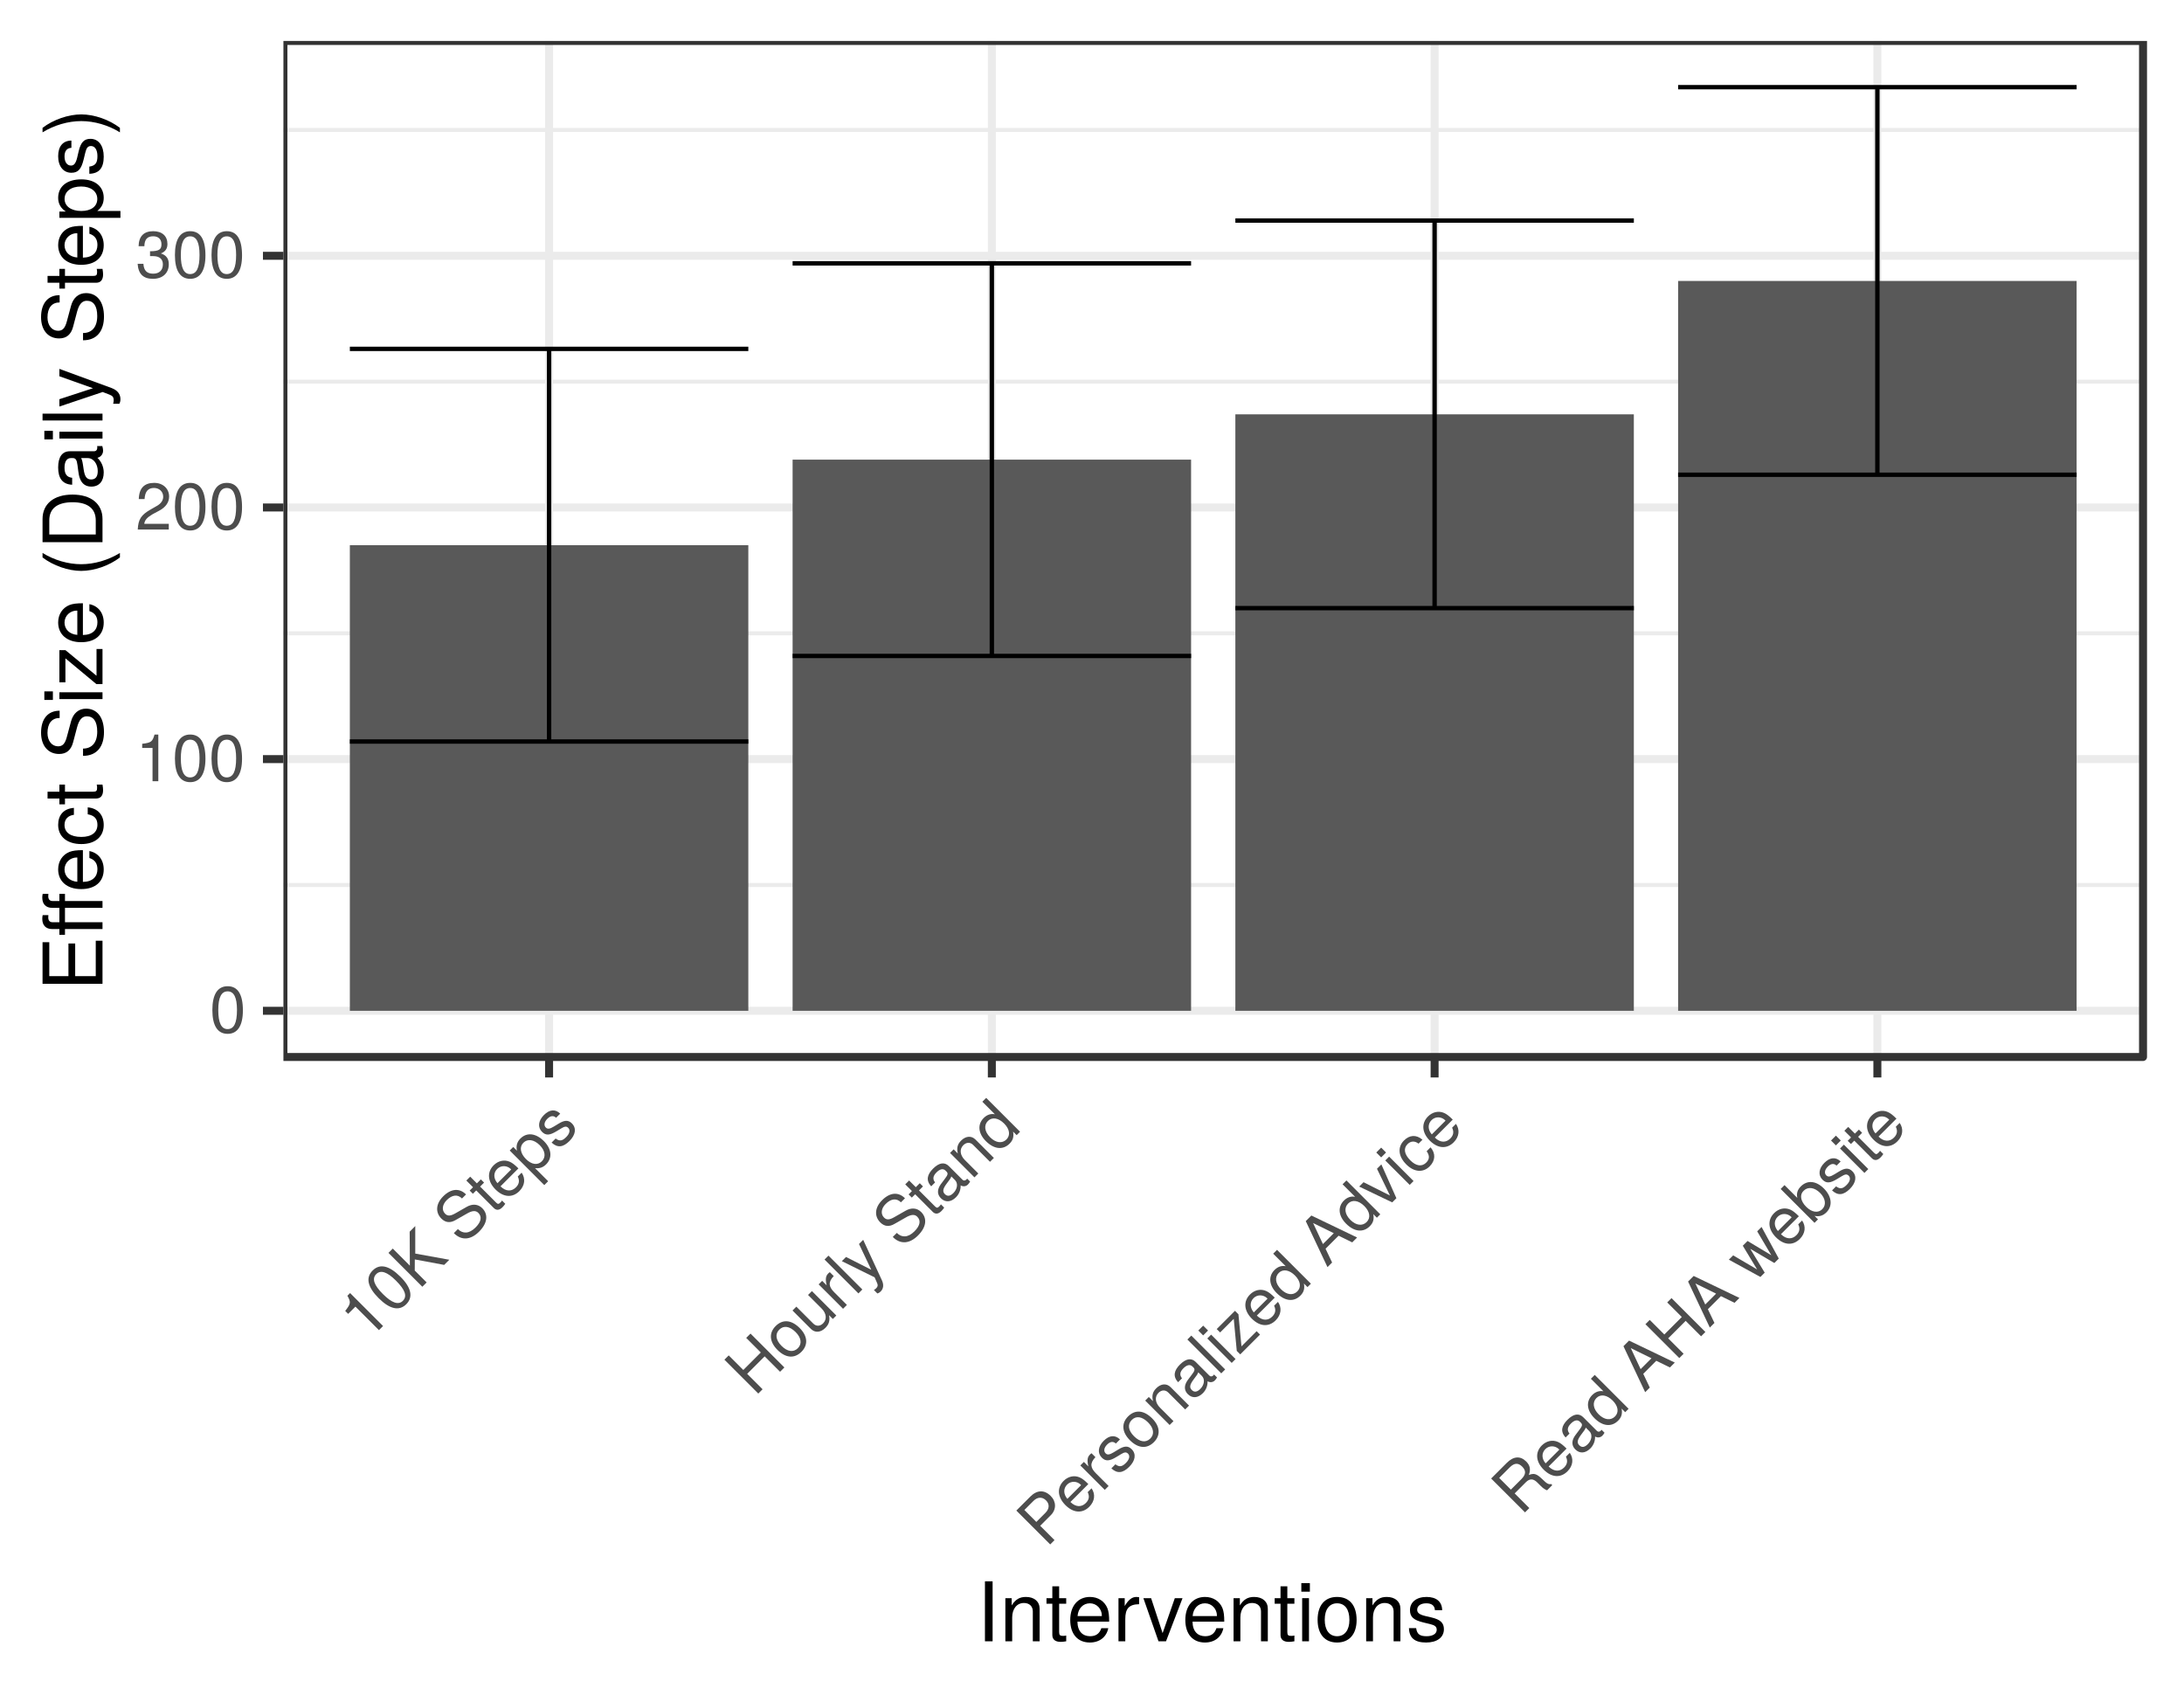 <?xml version="1.0" encoding="UTF-8"?>
<svg xmlns="http://www.w3.org/2000/svg" xmlns:xlink="http://www.w3.org/1999/xlink" width="531pt" height="412pt" viewBox="0 0 531 412" version="1.1">
<defs>
<g>
<symbol overflow="visible" id="glyph0-0">
<path style="stroke:none;" d=""/>
</symbol>
<symbol overflow="visible" id="glyph0-1">
<path style="stroke:none;" d="M 8.109 -5.453 C 8.109 -9.391 6.859 -11.344 4.406 -11.344 C 1.953 -11.344 0.688 -9.359 0.688 -5.547 C 0.688 -1.734 1.969 0.234 4.406 0.234 C 6.797 0.234 8.109 -1.734 8.109 -5.453 Z M 6.672 -5.578 C 6.672 -2.375 5.938 -0.922 4.375 -0.922 C 2.875 -0.922 2.125 -2.438 2.125 -5.531 C 2.125 -8.641 2.875 -10.094 4.406 -10.094 C 5.922 -10.094 6.672 -8.625 6.672 -5.578 Z M 6.672 -5.578 "/>
</symbol>
<symbol overflow="visible" id="glyph0-2">
<path style="stroke:none;" d="M 5.547 0 L 5.547 -11.344 L 4.625 -11.344 C 4.125 -9.594 3.812 -9.359 1.625 -9.094 L 1.625 -8.078 L 4.141 -8.078 L 4.141 0 Z M 5.547 0 "/>
</symbol>
<symbol overflow="visible" id="glyph0-3">
<path style="stroke:none;" d="M 8.172 -8.016 C 8.172 -9.938 6.688 -11.344 4.547 -11.344 C 2.219 -11.344 0.875 -10.156 0.797 -7.406 L 2.203 -7.406 C 2.312 -9.312 3.109 -10.109 4.5 -10.109 C 5.781 -10.109 6.734 -9.203 6.734 -7.984 C 6.734 -7.094 6.203 -6.312 5.203 -5.75 L 3.734 -4.906 C 1.359 -3.562 0.672 -2.5 0.547 0 L 8.094 0 L 8.094 -1.391 L 2.125 -1.391 C 2.266 -2.312 2.781 -2.906 4.172 -3.734 L 5.781 -4.594 C 7.359 -5.438 8.172 -6.625 8.172 -8.016 Z M 8.172 -8.016 "/>
</symbol>
<symbol overflow="visible" id="glyph0-4">
<path style="stroke:none;" d="M 8.094 -3.297 C 8.094 -4.672 7.531 -5.469 6.172 -5.938 C 7.234 -6.359 7.766 -7.094 7.766 -8.219 C 7.766 -10.172 6.469 -11.344 4.297 -11.344 C 2.016 -11.344 0.797 -10.094 0.75 -7.688 L 2.156 -7.688 C 2.188 -9.359 2.875 -10.109 4.312 -10.109 C 5.562 -10.109 6.312 -9.375 6.312 -8.172 C 6.312 -6.953 5.797 -6.469 3.531 -6.469 L 3.531 -5.281 L 4.297 -5.281 C 5.859 -5.281 6.656 -4.547 6.656 -3.281 C 6.656 -1.859 5.781 -1.016 4.297 -1.016 C 2.766 -1.016 2.016 -1.781 1.922 -3.422 L 0.516 -3.422 C 0.688 -0.891 1.938 0.234 4.25 0.234 C 6.594 0.234 8.094 -1.156 8.094 -3.297 Z M 8.094 -3.297 "/>
</symbol>
<symbol overflow="visible" id="glyph1-0">
<path style="stroke:none;" d=""/>
</symbol>
<symbol overflow="visible" id="glyph1-1">
<path style="stroke:none;" d="M 3.922 -3.922 L -4.094 -11.938 L -4.75 -11.281 C -3.859 -9.703 -3.922 -9.328 -5.281 -7.594 L -4.562 -6.875 L -2.797 -8.641 L 2.922 -2.922 Z M 3.922 -3.922 "/>
</symbol>
<symbol overflow="visible" id="glyph1-2">
<path style="stroke:none;" d="M 1.875 -9.594 C -0.906 -12.375 -3.172 -12.859 -4.906 -11.125 C -6.641 -9.391 -6.141 -7.109 -3.438 -4.406 C -0.734 -1.703 1.562 -1.219 3.281 -2.938 C 4.984 -4.641 4.516 -6.953 1.875 -9.594 Z M 0.781 -8.656 C 3.047 -6.391 3.547 -4.859 2.438 -3.75 C 1.375 -2.688 -0.219 -3.219 -2.406 -5.406 C -4.609 -7.609 -5.109 -9.172 -4.031 -10.25 C -2.953 -11.328 -1.375 -10.812 0.781 -8.656 Z M 0.781 -8.656 "/>
</symbol>
<symbol overflow="visible" id="glyph1-3">
<path style="stroke:none;" d="M 7.453 -7.453 L -0.828 -8.953 L -0.828 -15.641 L -2.188 -14.281 L -2.141 -6.016 L -6.297 -10.172 L -7.344 -9.125 L 0.891 -0.891 L 1.938 -1.938 L -0.953 -4.828 L -0.938 -7.531 L 6.203 -6.203 Z M 7.453 -7.453 "/>
</symbol>
<symbol overflow="visible" id="glyph1-4">
<path style="stroke:none;" d=""/>
</symbol>
<symbol overflow="visible" id="glyph1-5">
<path style="stroke:none;" d="M 4.766 -9.297 C 3.75 -10.312 2.359 -10.422 0.938 -9.594 L -1.688 -8.094 C -2.953 -7.359 -3.641 -7.328 -4.266 -7.953 C -5.109 -8.797 -4.984 -10.141 -3.875 -11.25 C -2.562 -12.562 -1.219 -12.719 -0.156 -11.656 L 0.828 -12.641 C -0.781 -14.25 -2.828 -14.078 -4.734 -12.172 C -6.547 -10.359 -6.656 -8.25 -5.172 -6.766 C -4.156 -5.75 -2.984 -5.641 -1.641 -6.453 L 0.969 -7.938 C 2.281 -8.719 3.172 -8.797 3.812 -8.156 C 4.719 -7.25 4.562 -6.031 3.125 -4.594 C 1.578 -3.047 0.031 -3.031 -1.156 -4.219 L -2.141 -3.234 C -0.188 -1.281 2.062 -1.656 4 -3.594 C 6.109 -5.703 6.234 -7.828 4.766 -9.297 Z M 4.766 -9.297 "/>
</symbol>
<symbol overflow="visible" id="glyph1-6">
<path style="stroke:none;" d="M 2.875 -2.875 L 2.078 -3.672 C 1.984 -3.516 1.859 -3.359 1.672 -3.172 C 1.266 -2.766 1.047 -2.766 0.625 -3.188 L -3.25 -7.062 L -2.281 -8.031 L -3.062 -8.812 L -4.031 -7.844 L -5.656 -9.469 L -6.594 -8.531 L -4.969 -6.906 L -5.781 -6.094 L -5 -5.312 L -4.188 -6.125 L 0.109 -1.828 C 0.703 -1.234 1.453 -1.297 2.172 -2.016 C 2.406 -2.25 2.609 -2.484 2.875 -2.875 Z M 2.875 -2.875 "/>
</symbol>
<symbol overflow="visible" id="glyph1-7">
<path style="stroke:none;" d="M 3.094 -8.5 C 2.234 -9.359 1.641 -9.828 1.016 -10.109 C -0.328 -10.703 -1.812 -10.375 -2.922 -9.266 C -4.578 -7.609 -4.422 -5.328 -2.469 -3.375 C -0.531 -1.438 1.656 -1.312 3.328 -2.984 C 4.672 -4.328 4.859 -6.047 3.875 -7.469 L 2.938 -6.531 C 3.453 -5.484 3.234 -4.641 2.484 -3.891 C 1.5 -2.906 0.109 -2.797 -1.266 -4.141 Z M 1.266 -8.328 C 1.266 -8.328 1.312 -8.281 1.328 -8.234 L -2 -4.906 C -2.984 -6.047 -3.016 -7.422 -2.062 -8.375 C -1.125 -9.312 0.344 -9.25 1.266 -8.328 Z M 1.266 -8.328 "/>
</symbol>
<symbol overflow="visible" id="glyph1-8">
<path style="stroke:none;" d="M 3.016 -8.828 C 1.031 -10.812 -1.156 -11.031 -2.719 -9.469 C -3.531 -8.656 -3.812 -7.656 -3.547 -6.516 L -4.453 -7.422 L -5.312 -6.562 L 3.094 1.844 L 4.031 0.906 L 0.844 -2.281 C 1.969 -2.156 2.797 -2.453 3.547 -3.203 C 5.078 -4.734 4.906 -6.938 3.016 -8.828 Z M 2 -7.844 C 3.344 -6.5 3.531 -4.969 2.5 -3.938 C 1.5 -2.938 0.031 -3.094 -1.359 -4.484 C -2.75 -5.875 -3 -7.438 -2 -8.438 C -0.969 -9.469 0.578 -9.266 2 -7.844 Z M 2 -7.844 "/>
</symbol>
<symbol overflow="visible" id="glyph1-9">
<path style="stroke:none;" d="M 3.516 -6.859 C 2.641 -7.734 1.719 -7.688 0.25 -6.781 L -0.859 -6.109 C -1.828 -5.516 -2.391 -5.422 -2.812 -5.844 C -3.359 -6.391 -3.219 -7.219 -2.453 -7.984 C -1.688 -8.75 -0.953 -8.828 -0.328 -8.234 L 0.672 -9.234 C -0.516 -10.391 -1.922 -10.266 -3.281 -8.906 C -4.672 -7.516 -4.844 -5.906 -3.75 -4.812 C -2.828 -3.891 -1.922 -3.922 -0.172 -4.984 L 0.938 -5.656 C 1.734 -6.141 2.188 -6.219 2.625 -5.781 C 3.172 -5.234 2.953 -4.359 2.125 -3.531 C 1.281 -2.688 0.594 -2.406 -0.438 -3.188 L -1.422 -2.203 C 0 -0.875 1.375 -1.031 2.922 -2.578 C 4.422 -4.078 4.672 -5.703 3.516 -6.859 Z M 3.516 -6.859 "/>
</symbol>
<symbol overflow="visible" id="glyph1-10">
<path style="stroke:none;" d="M 7.281 -7.281 L -0.953 -15.516 L -2 -14.469 L 1.547 -10.922 L -2.703 -6.672 L -6.25 -10.219 L -7.297 -9.172 L 0.938 -0.938 L 1.984 -1.984 L -1.766 -5.734 L 2.484 -9.984 L 6.234 -6.234 Z M 7.281 -7.281 "/>
</symbol>
<symbol overflow="visible" id="glyph1-11">
<path style="stroke:none;" d="M 2.844 -8.688 C 0.797 -10.734 -1.312 -10.875 -3.016 -9.172 C -4.672 -7.516 -4.547 -5.359 -2.562 -3.375 C -0.562 -1.375 1.578 -1.234 3.266 -2.922 C 4.922 -4.578 4.797 -6.734 2.844 -8.688 Z M 1.859 -7.703 C 3.25 -6.312 3.422 -4.828 2.391 -3.797 C 1.328 -2.734 -0.141 -2.922 -1.578 -4.359 C -3 -5.781 -3.188 -7.25 -2.125 -8.312 C -1.062 -9.375 0.391 -9.172 1.859 -7.703 Z M 1.859 -7.703 "/>
</symbol>
<symbol overflow="visible" id="glyph1-12">
<path style="stroke:none;" d="M 5.453 -5.453 L -0.484 -11.391 L -1.422 -10.453 L 1.859 -7.172 C 3.062 -5.969 3.219 -4.531 2.234 -3.547 C 1.5 -2.812 0.562 -2.781 -0.156 -3.5 L -4.266 -7.609 L -5.203 -6.672 L -0.719 -2.188 C 0.266 -1.203 1.641 -1.297 2.797 -2.453 C 3.656 -3.312 3.938 -4.188 3.688 -5.531 L 4.609 -4.609 Z M 5.453 -5.453 "/>
</symbol>
<symbol overflow="visible" id="glyph1-13">
<path style="stroke:none;" d="M -1.469 -8.75 L -2.422 -9.703 C -2.625 -9.562 -2.703 -9.484 -2.828 -9.359 C -3.438 -8.75 -3.531 -7.938 -3.188 -6.5 L -4.281 -7.594 L -5.141 -6.734 L 0.797 -0.797 L 1.734 -1.734 L -1.344 -4.812 C -2.672 -6.141 -2.906 -7.25 -1.469 -8.75 Z M -1.469 -8.75 "/>
</symbol>
<symbol overflow="visible" id="glyph1-14">
<path style="stroke:none;" d="M 1.719 -1.719 L -6.516 -9.953 L -7.469 -9 L 0.766 -0.766 Z M 1.719 -1.719 "/>
</symbol>
<symbol overflow="visible" id="glyph1-15">
<path style="stroke:none;" d="M -0.531 -11.344 L -1.547 -10.328 L 1.438 -4.062 L -4.703 -7.172 L -5.719 -6.156 L 2.25 -2.219 L 2.828 -0.891 C 3.094 -0.344 3.047 0.016 2.641 0.422 C 2.5 0.562 2.328 0.703 2.078 0.859 L 2.922 1.703 C 3.234 1.609 3.469 1.469 3.719 1.219 C 4.375 0.562 4.547 -0.359 4.016 -1.516 Z M -0.531 -11.344 "/>
</symbol>
<symbol overflow="visible" id="glyph1-16">
<path style="stroke:none;" d="M 6.031 -6.062 L 5.312 -6.781 C 5.234 -6.672 5.188 -6.625 5.125 -6.562 C 4.812 -6.25 4.453 -6.234 4.172 -6.516 L 0.859 -9.828 C -0.188 -10.875 -1.516 -10.672 -2.984 -9.203 C -4.422 -7.766 -4.75 -6.344 -3.438 -4.906 L -2.484 -5.859 C -3.125 -6.656 -3.016 -7.422 -2.141 -8.297 C -1.297 -9.141 -0.516 -9.297 0.047 -8.734 L 0.297 -8.484 C 0.688 -8.094 0.641 -7.703 -0.031 -6.844 C -1.188 -5.344 -1.344 -5.094 -1.562 -4.594 C -1.969 -3.625 -1.797 -2.734 -1.062 -2 C 0 -0.938 1.391 -1.047 2.594 -2.25 C 3.359 -3.016 3.766 -4.047 3.734 -5.141 C 4.297 -4.797 5.016 -4.859 5.484 -5.328 C 5.672 -5.516 5.812 -5.688 6.031 -6.062 Z M 2.344 -6.438 C 3.188 -5.594 2.891 -4.203 1.969 -3.281 C 1.234 -2.547 0.531 -2.375 -0.109 -3.016 C -0.734 -3.641 -0.578 -4.328 0.281 -5.5 C 1.141 -6.609 1.312 -6.875 1.469 -7.312 Z M 2.344 -6.438 "/>
</symbol>
<symbol overflow="visible" id="glyph1-17">
<path style="stroke:none;" d="M 5.516 -5.516 L 1.031 -10 C 0.047 -10.984 -1.328 -10.859 -2.453 -9.734 C -3.344 -8.844 -3.562 -7.938 -3.25 -6.594 L -4.266 -7.609 L -5.141 -6.734 L 0.797 -0.797 L 1.734 -1.734 L -1.531 -5 C -2.75 -6.219 -2.875 -7.656 -1.922 -8.609 C -1.172 -9.359 -0.234 -9.391 0.469 -8.688 L 4.578 -4.578 Z M 5.516 -5.516 "/>
</symbol>
<symbol overflow="visible" id="glyph1-18">
<path style="stroke:none;" d="M 5.594 -5.594 L -2.641 -13.828 L -3.578 -12.891 L -0.531 -9.844 C -1.516 -10.047 -2.453 -9.734 -3.25 -8.938 C -4.797 -7.391 -4.609 -5.203 -2.719 -3.312 C -0.719 -1.312 1.453 -1.109 3.047 -2.703 C 3.859 -3.516 4.125 -4.375 3.891 -5.641 L 4.766 -4.766 Z M 1.719 -7.594 C 3.094 -6.219 3.281 -4.719 2.281 -3.719 C 1.25 -2.688 -0.297 -2.859 -1.688 -4.25 C -3.062 -5.625 -3.25 -7.188 -2.219 -8.219 C -1.203 -9.234 0.344 -8.969 1.719 -7.594 Z M 1.719 -7.594 "/>
</symbol>
<symbol overflow="visible" id="glyph1-19">
<path style="stroke:none;" d="M 1.156 -12.812 C -0.391 -14.359 -2.172 -14.297 -3.797 -12.672 L -7.203 -9.266 L 1.031 -1.031 L 2.078 -2.078 L -1.406 -5.562 L 1.188 -8.156 C 2.547 -9.516 2.531 -11.438 1.156 -12.812 Z M 0.016 -11.734 C 0.906 -10.844 0.859 -9.703 -0.141 -8.703 L -2.344 -6.5 L -5.25 -9.406 L -3.047 -11.609 C -2.047 -12.609 -0.891 -12.641 0.016 -11.734 Z M 0.016 -11.734 "/>
</symbol>
<symbol overflow="visible" id="glyph1-20">
<path style="stroke:none;" d="M 1.734 -1.734 L -4.203 -7.672 L -5.141 -6.734 L 0.797 -0.797 Z M -4.953 -8.672 L -6.141 -9.859 L -7.328 -8.672 L -6.141 -7.484 Z M -4.953 -8.672 "/>
</symbol>
<symbol overflow="visible" id="glyph1-21">
<path style="stroke:none;" d="M 5.172 -5.172 L 4.344 -6 L 0.656 -2.312 L -0.078 -10.109 L -0.922 -10.953 L -5.359 -6.516 L -4.531 -5.688 L -1.219 -9 L -0.484 -1.203 L 0.359 -0.359 Z M 5.172 -5.172 "/>
</symbol>
<symbol overflow="visible" id="glyph1-22">
<path style="stroke:none;" d="M 7.391 -7.391 L -3.734 -12.734 L -5.094 -11.375 L 0.188 -0.188 L 1.312 -1.312 L -0.281 -4.656 L 2.891 -7.828 L 6.203 -6.203 Z M 1.719 -8.438 L -0.922 -5.797 L -3.312 -10.906 Z M 1.719 -8.438 "/>
</symbol>
<symbol overflow="visible" id="glyph1-23">
<path style="stroke:none;" d="M -0.438 -11.438 L -1.5 -10.375 L 1.656 -3.875 L -4.766 -7.109 L -5.828 -6.047 L 2.203 -2.203 L 3.219 -3.219 Z M -0.438 -11.438 "/>
</symbol>
<symbol overflow="visible" id="glyph1-24">
<path style="stroke:none;" d="M 3.359 -7.422 L 2.406 -6.469 C 3.203 -5.359 3.094 -4.5 2.297 -3.703 C 1.25 -2.656 -0.156 -2.844 -1.562 -4.25 C -3.047 -5.734 -3.281 -7.156 -2.25 -8.188 C -1.453 -8.984 -0.5 -9.031 0.438 -8.312 L 1.391 -9.266 C -0.156 -10.594 -1.781 -10.406 -3.109 -9.078 C -4.703 -7.484 -4.516 -5.234 -2.547 -3.266 C -0.641 -1.359 1.547 -1.203 3.141 -2.797 C 4.562 -4.219 4.609 -5.953 3.359 -7.422 Z M 3.359 -7.422 "/>
</symbol>
<symbol overflow="visible" id="glyph1-25">
<path style="stroke:none;" d="M 7.672 -7.672 L 7.406 -7.938 C 6.75 -7.812 6.359 -8.016 5.266 -9.109 C 3.875 -10.438 3.266 -10.641 1.984 -10.141 C 2.469 -11.531 2.266 -12.484 1.328 -13.422 C -0.094 -14.844 -1.766 -14.703 -3.391 -13.078 L -7.188 -9.281 L 1.047 -1.047 L 2.094 -2.094 L -1.469 -5.656 L 1.25 -8.375 C 2.188 -9.312 3.078 -9.297 4.094 -8.25 L 4.828 -7.516 C 5.312 -7 5.906 -6.594 6.406 -6.406 Z M 0.359 -12.172 C 1.344 -11.188 1.281 -10.25 0.172 -9.141 L -2.391 -6.578 L -5.234 -9.422 L -2.672 -11.984 C -1.5 -13.156 -0.547 -13.078 0.359 -12.172 Z M 0.359 -12.172 "/>
</symbol>
<symbol overflow="visible" id="glyph1-26">
<path style="stroke:none;" d="M 2.078 -13.953 L 1.016 -12.891 L 4.453 -7.078 L -1.328 -10.547 L -2.484 -9.391 L 1 -3.625 L -4.828 -7.047 L -5.875 -6 L 1.797 -1.797 L 2.844 -2.844 L -0.672 -8.641 L 5.188 -5.188 L 6.266 -6.266 Z M 2.078 -13.953 "/>
</symbol>
<symbol overflow="visible" id="glyph1-27">
<path style="stroke:none;" d="M 2.891 -8.953 C 0.969 -10.875 -1.156 -11.031 -2.719 -9.469 C -3.531 -8.656 -3.812 -7.781 -3.578 -6.672 L -6.688 -9.781 L -7.625 -8.844 L 0.609 -0.609 L 1.453 -1.453 L 0.609 -2.297 C 1.75 -2.062 2.688 -2.344 3.516 -3.172 C 5.062 -4.719 4.812 -7.031 2.891 -8.953 Z M 1.953 -7.891 C 3.297 -6.547 3.516 -4.953 2.484 -3.922 C 1.484 -2.922 -0.062 -3.156 -1.422 -4.516 C -2.812 -5.906 -3.062 -7.469 -2.016 -8.422 C -0.969 -9.469 0.625 -9.219 1.953 -7.891 Z M 1.953 -7.891 "/>
</symbol>
<symbol overflow="visible" id="glyph2-0">
<path style="stroke:none;" d=""/>
</symbol>
<symbol overflow="visible" id="glyph2-1">
<path style="stroke:none;" d="M 3.859 0 L 3.859 -14.578 L 2 -14.578 L 2 0 Z M 3.859 0 "/>
</symbol>
<symbol overflow="visible" id="glyph2-2">
<path style="stroke:none;" d="M 9.734 0 L 9.734 -7.922 C 9.734 -9.656 8.438 -10.781 6.422 -10.781 C 4.859 -10.781 3.859 -10.188 2.938 -8.719 L 2.938 -10.484 L 1.406 -10.484 L 1.406 0 L 3.062 0 L 3.062 -5.781 C 3.062 -7.922 4.219 -9.312 5.922 -9.312 C 7.234 -9.312 8.078 -8.516 8.078 -7.266 L 8.078 0 Z M 9.734 0 "/>
</symbol>
<symbol overflow="visible" id="glyph2-3">
<path style="stroke:none;" d="M 5.078 0 L 5.078 -1.406 C 4.859 -1.344 4.594 -1.312 4.281 -1.312 C 3.562 -1.312 3.359 -1.516 3.359 -2.266 L 3.359 -9.125 L 5.078 -9.125 L 5.078 -10.484 L 3.359 -10.484 L 3.359 -13.359 L 1.703 -13.359 L 1.703 -10.484 L 0.281 -10.484 L 0.281 -9.125 L 1.703 -9.125 L 1.703 -1.516 C 1.703 -0.453 2.422 0.141 3.719 0.141 C 4.125 0.141 4.516 0.094 5.078 0 Z M 5.078 0 "/>
</symbol>
<symbol overflow="visible" id="glyph2-4">
<path style="stroke:none;" d="M 10.266 -4.766 C 10.266 -6.281 10.141 -7.234 9.844 -8.016 C 9.156 -9.734 7.562 -10.781 5.594 -10.781 C 2.688 -10.781 0.797 -8.625 0.797 -5.188 C 0.797 -1.734 2.625 0.297 5.562 0.297 C 7.953 0.297 9.625 -1.062 10.047 -3.188 L 8.359 -3.188 C 7.906 -1.797 6.953 -1.234 5.625 -1.234 C 3.875 -1.234 2.578 -2.359 2.547 -4.766 Z M 8.484 -6.234 C 8.484 -6.234 8.484 -6.156 8.453 -6.125 L 2.578 -6.125 C 2.719 -7.984 3.906 -9.234 5.578 -9.234 C 7.219 -9.234 8.484 -7.875 8.484 -6.234 Z M 8.484 -6.234 "/>
</symbol>
<symbol overflow="visible" id="glyph2-5">
<path style="stroke:none;" d="M 6.422 -9.016 L 6.422 -10.719 C 6.141 -10.766 6 -10.781 5.781 -10.781 C 4.703 -10.781 3.875 -10.141 2.922 -8.578 L 2.922 -10.484 L 1.406 -10.484 L 1.406 0 L 3.062 0 L 3.062 -5.438 C 3.062 -7.797 3.844 -8.984 6.422 -9.016 Z M 6.422 -9.016 "/>
</symbol>
<symbol overflow="visible" id="glyph2-6">
<path style="stroke:none;" d="M 9.719 -10.484 L 7.844 -10.484 L 4.875 -1.984 L 2.078 -10.484 L 0.203 -10.484 L 3.875 0 L 5.703 0 Z M 9.719 -10.484 "/>
</symbol>
<symbol overflow="visible" id="glyph2-7">
<path style="stroke:none;" d="M 3.062 0 L 3.062 -10.484 L 1.406 -10.484 L 1.406 0 Z M 3.281 -12.062 L 3.281 -14.141 L 1.203 -14.141 L 1.203 -12.062 Z M 3.281 -12.062 "/>
</symbol>
<symbol overflow="visible" id="glyph2-8">
<path style="stroke:none;" d="M 10.203 -5.156 C 10.203 -8.781 8.453 -10.781 5.438 -10.781 C 2.5 -10.781 0.719 -8.766 0.719 -5.234 C 0.719 -1.719 2.484 0.297 5.453 0.297 C 8.406 0.297 10.203 -1.719 10.203 -5.156 Z M 8.453 -5.188 C 8.453 -2.719 7.297 -1.234 5.453 -1.234 C 3.594 -1.234 2.453 -2.703 2.453 -5.234 C 2.453 -7.766 3.594 -9.234 5.453 -9.234 C 7.344 -9.234 8.453 -7.781 8.453 -5.188 Z M 8.453 -5.188 "/>
</symbol>
<symbol overflow="visible" id="glyph2-9">
<path style="stroke:none;" d="M 9.188 -2.938 C 9.188 -4.5 8.297 -5.281 6.219 -5.781 L 4.625 -6.156 C 3.266 -6.484 2.688 -6.922 2.688 -7.656 C 2.688 -8.625 3.547 -9.234 4.906 -9.234 C 6.234 -9.234 6.953 -8.656 7 -7.562 L 8.766 -7.562 C 8.734 -9.625 7.375 -10.781 4.953 -10.781 C 2.516 -10.781 0.938 -9.516 0.938 -7.578 C 0.938 -5.938 1.781 -5.156 4.266 -4.562 L 5.812 -4.188 C 6.984 -3.906 7.438 -3.562 7.438 -2.797 C 7.438 -1.812 6.453 -1.234 5 -1.234 C 3.5 -1.234 2.656 -1.594 2.438 -3.203 L 0.688 -3.203 C 0.766 -0.781 2.125 0.297 4.859 0.297 C 7.5 0.297 9.188 -0.922 9.188 -2.938 Z M 9.188 -2.938 "/>
</symbol>
<symbol overflow="visible" id="glyph3-0">
<path style="stroke:none;" d=""/>
</symbol>
<symbol overflow="visible" id="glyph3-1">
<path style="stroke:none;" d="M 0 -12.266 L -1.641 -12.266 L -1.641 -3.656 L -6.641 -3.656 L -6.641 -11.594 L -8.281 -11.594 L -8.281 -3.656 L -12.938 -3.656 L -12.938 -11.906 L -14.578 -11.906 L -14.578 -1.797 L 0 -1.797 Z M 0 -12.266 "/>
</symbol>
<symbol overflow="visible" id="glyph3-2">
<path style="stroke:none;" d="M -9.125 -10.312 L -10.484 -10.312 L -10.484 -8.578 L -12.125 -8.578 C -12.812 -8.578 -13.188 -8.984 -13.188 -9.734 C -13.188 -9.875 -13.188 -9.938 -13.156 -10.312 L -14.547 -10.312 C -14.625 -9.938 -14.641 -9.719 -14.641 -9.375 C -14.641 -7.844 -13.766 -6.922 -12.266 -6.922 L -10.484 -6.922 L -10.484 -3.422 L -12.125 -3.422 C -12.812 -3.422 -13.188 -3.812 -13.188 -4.578 C -13.188 -4.719 -13.188 -4.781 -13.156 -5.156 L -14.547 -5.156 C -14.625 -4.781 -14.641 -4.562 -14.641 -4.219 C -14.641 -2.688 -13.766 -1.766 -12.266 -1.766 L -10.484 -1.766 L -10.484 -0.359 L -9.125 -0.359 L -9.125 -1.766 L 0 -1.766 L 0 -3.422 L -9.125 -3.422 L -9.125 -6.922 L 0 -6.922 L 0 -8.578 L -9.125 -8.578 Z M -9.125 -10.312 "/>
</symbol>
<symbol overflow="visible" id="glyph3-3">
<path style="stroke:none;" d="M -4.766 -10.266 C -6.281 -10.266 -7.234 -10.141 -8.016 -9.844 C -9.734 -9.156 -10.781 -7.562 -10.781 -5.594 C -10.781 -2.688 -8.625 -0.797 -5.188 -0.797 C -1.734 -0.797 0.297 -2.625 0.297 -5.562 C 0.297 -7.953 -1.062 -9.625 -3.188 -10.047 L -3.188 -8.359 C -1.797 -7.906 -1.234 -6.953 -1.234 -5.625 C -1.234 -3.875 -2.359 -2.578 -4.766 -2.547 Z M -6.234 -8.484 C -6.234 -8.484 -6.156 -8.484 -6.125 -8.453 L -6.125 -2.578 C -7.984 -2.719 -9.234 -3.906 -9.234 -5.578 C -9.234 -7.219 -7.875 -8.484 -6.234 -8.484 Z M -6.234 -8.484 "/>
</symbol>
<symbol overflow="visible" id="glyph3-4">
<path style="stroke:none;" d="M -3.594 -9.547 L -3.594 -7.859 C -1.922 -7.578 -1.234 -6.719 -1.234 -5.297 C -1.234 -3.453 -2.656 -2.359 -5.141 -2.359 C -7.766 -2.359 -9.234 -3.438 -9.234 -5.266 C -9.234 -6.656 -8.422 -7.547 -6.953 -7.734 L -6.953 -9.422 C -9.516 -9.219 -10.781 -7.625 -10.781 -5.281 C -10.781 -2.453 -8.625 -0.625 -5.141 -0.625 C -1.766 -0.625 0.297 -2.422 0.297 -5.266 C 0.297 -7.766 -1.203 -9.344 -3.594 -9.547 Z M -3.594 -9.547 "/>
</symbol>
<symbol overflow="visible" id="glyph3-5">
<path style="stroke:none;" d="M 0 -5.078 L -1.406 -5.078 C -1.344 -4.859 -1.312 -4.594 -1.312 -4.281 C -1.312 -3.562 -1.516 -3.359 -2.266 -3.359 L -9.125 -3.359 L -9.125 -5.078 L -10.484 -5.078 L -10.484 -3.359 L -13.359 -3.359 L -13.359 -1.703 L -10.484 -1.703 L -10.484 -0.281 L -9.125 -0.281 L -9.125 -1.703 L -1.516 -1.703 C -0.453 -1.703 0.141 -2.422 0.141 -3.719 C 0.141 -4.125 0.094 -4.516 0 -5.078 Z M 0 -5.078 "/>
</symbol>
<symbol overflow="visible" id="glyph3-6">
<path style="stroke:none;" d=""/>
</symbol>
<symbol overflow="visible" id="glyph3-7">
<path style="stroke:none;" d="M -4 -12.422 C -5.797 -12.422 -7.125 -11.297 -7.656 -9.312 L -8.641 -5.656 C -9.094 -3.906 -9.688 -3.266 -10.797 -3.266 C -12.281 -3.266 -13.375 -4.562 -13.375 -6.516 C -13.375 -8.844 -12.312 -10.156 -10.422 -10.156 L -10.422 -11.922 C -13.281 -11.922 -14.938 -9.938 -14.938 -6.578 C -14.938 -3.375 -13.188 -1.406 -10.547 -1.406 C -8.766 -1.406 -7.641 -2.344 -7.141 -4.266 L -6.188 -7.875 C -5.703 -9.719 -4.953 -10.562 -3.812 -10.562 C -2.219 -10.562 -1.281 -9.359 -1.281 -6.844 C -1.281 -4.078 -2.656 -2.719 -4.734 -2.719 L -4.734 -0.953 C -1.297 -0.953 0.359 -3.281 0.359 -6.719 C 0.359 -10.422 -1.406 -12.422 -4 -12.422 Z M -4 -12.422 "/>
</symbol>
<symbol overflow="visible" id="glyph3-8">
<path style="stroke:none;" d="M 0 -3.062 L -10.484 -3.062 L -10.484 -1.406 L 0 -1.406 Z M -12.062 -3.281 L -14.141 -3.281 L -14.141 -1.203 L -12.062 -1.203 Z M -12.062 -3.281 "/>
</symbol>
<symbol overflow="visible" id="glyph3-9">
<path style="stroke:none;" d="M 0 -9.141 L -1.453 -9.141 L -1.453 -2.641 L -9 -8.859 L -10.484 -8.859 L -10.484 -1.047 L -9.016 -1.047 L -9.016 -6.875 L -1.5 -0.625 L 0 -0.625 Z M 0 -9.141 "/>
</symbol>
<symbol overflow="visible" id="glyph3-10">
<path style="stroke:none;" d="M 4.234 -5.812 C 1.375 -4.062 -1.984 -3.078 -5.188 -3.078 C -8.359 -3.078 -11.734 -4.062 -14.578 -5.812 L -14.578 -4.719 C -11.953 -2.719 -8.312 -1.453 -5.188 -1.453 C -2.016 -1.453 1.625 -2.719 4.234 -4.719 Z M 4.234 -5.812 "/>
</symbol>
<symbol overflow="visible" id="glyph3-11">
<path style="stroke:none;" d="M -7.297 -13.344 C -11.812 -13.344 -14.578 -11.094 -14.578 -7.406 L -14.578 -1.781 L 0 -1.781 L 0 -7.406 C 0 -11.078 -2.766 -13.344 -7.297 -13.344 Z M -7.281 -11.484 C -3.594 -11.484 -1.641 -9.953 -1.641 -7.078 L -1.641 -3.641 L -12.938 -3.641 L -12.938 -7.078 C -12.938 -9.953 -11 -11.484 -7.281 -11.484 Z M -7.281 -11.484 "/>
</symbol>
<symbol overflow="visible" id="glyph3-12">
<path style="stroke:none;" d="M -0.047 -10.703 L -1.297 -10.703 C -1.266 -10.516 -1.266 -10.438 -1.266 -10.344 C -1.266 -9.766 -1.562 -9.438 -2.078 -9.438 L -7.922 -9.438 C -9.781 -9.438 -10.781 -8.078 -10.781 -5.5 C -10.781 -2.953 -9.797 -1.406 -7.375 -1.297 L -7.375 -2.984 C -8.656 -3.125 -9.234 -3.875 -9.234 -5.438 C -9.234 -6.938 -8.688 -7.781 -7.688 -7.781 L -7.234 -7.781 C -6.547 -7.781 -6.234 -7.359 -6.078 -6.047 C -5.781 -3.688 -5.703 -3.312 -5.438 -2.688 C -4.938 -1.453 -4 -0.844 -2.719 -0.844 C -0.812 -0.844 0.297 -2.156 0.297 -4.281 C 0.297 -5.625 -0.266 -6.922 -1.234 -7.844 C -0.438 -8.016 0.141 -8.734 0.141 -9.562 C 0.141 -9.906 0.094 -10.156 -0.047 -10.703 Z M -3.625 -7.781 C -2.125 -7.781 -1.156 -6.266 -1.156 -4.641 C -1.156 -3.344 -1.625 -2.578 -2.766 -2.578 C -3.859 -2.578 -4.344 -3.312 -4.594 -5.094 C -4.844 -6.859 -4.922 -7.219 -5.188 -7.781 Z M -3.625 -7.781 "/>
</symbol>
<symbol overflow="visible" id="glyph3-13">
<path style="stroke:none;" d="M 0 -3.016 L -14.578 -3.016 L -14.578 -1.359 L 0 -1.359 Z M 0 -3.016 "/>
</symbol>
<symbol overflow="visible" id="glyph3-14">
<path style="stroke:none;" d="M -10.484 -9.562 L -10.484 -7.766 L -2.312 -4.859 L -10.484 -2.188 L -10.484 -0.406 L 0.047 -3.938 L 1.703 -3.297 C 2.438 -3.016 2.719 -2.688 2.719 -1.953 C 2.719 -1.719 2.688 -1.438 2.594 -1.078 L 4.094 -1.078 C 4.281 -1.422 4.359 -1.766 4.359 -2.203 C 4.359 -3.375 3.703 -4.344 2.203 -4.906 Z M -10.484 -9.562 "/>
</symbol>
<symbol overflow="visible" id="glyph3-15">
<path style="stroke:none;" d="M -5.141 -10.453 C -8.656 -10.453 -10.781 -8.734 -10.781 -5.953 C -10.781 -4.547 -10.141 -3.406 -8.906 -2.625 L -10.484 -2.625 L -10.484 -1.094 L 4.359 -1.094 L 4.359 -2.766 L -1.266 -2.766 C -0.188 -3.641 0.297 -4.625 0.297 -5.984 C 0.297 -8.688 -1.797 -10.453 -5.141 -10.453 Z M -5.188 -8.719 C -2.797 -8.719 -1.266 -7.5 -1.266 -5.688 C -1.266 -3.922 -2.703 -2.766 -5.156 -2.766 C -7.625 -2.766 -9.219 -3.922 -9.219 -5.688 C -9.219 -7.516 -7.688 -8.719 -5.188 -8.719 Z M -5.188 -8.719 "/>
</symbol>
<symbol overflow="visible" id="glyph3-16">
<path style="stroke:none;" d="M -2.938 -9.188 C -4.5 -9.188 -5.281 -8.297 -5.781 -6.219 L -6.156 -4.625 C -6.484 -3.266 -6.922 -2.688 -7.656 -2.688 C -8.625 -2.688 -9.234 -3.547 -9.234 -4.906 C -9.234 -6.234 -8.656 -6.953 -7.562 -7 L -7.562 -8.766 C -9.625 -8.734 -10.781 -7.375 -10.781 -4.953 C -10.781 -2.516 -9.516 -0.938 -7.578 -0.938 C -5.938 -0.938 -5.156 -1.781 -4.562 -4.266 L -4.188 -5.812 C -3.906 -6.984 -3.562 -7.438 -2.797 -7.438 C -1.812 -7.438 -1.234 -6.453 -1.234 -5 C -1.234 -3.5 -1.594 -2.656 -3.203 -2.438 L -3.203 -0.688 C -0.781 -0.766 0.297 -2.125 0.297 -4.859 C 0.297 -7.5 -0.922 -9.188 -2.938 -9.188 Z M -2.938 -9.188 "/>
</symbol>
<symbol overflow="visible" id="glyph3-17">
<path style="stroke:none;" d="M -5.156 -5.125 C -8.312 -5.125 -11.953 -3.859 -14.578 -1.859 L -14.578 -0.766 C -11.719 -2.516 -8.359 -3.5 -5.156 -3.5 C -1.984 -3.5 1.406 -2.516 4.234 -0.766 L 4.234 -1.859 C 1.625 -3.859 -2.016 -5.125 -5.156 -5.125 Z M -5.156 -5.125 "/>
</symbol>
</g>
<clipPath id="clip1">
  <path d="M 68.91 9.961 L 522 9.961 L 522 257 L 68.91 257 Z M 68.91 9.961 "/>
</clipPath>
<clipPath id="clip2">
  <path d="M 68.91 214 L 522 214 L 522 216 L 68.91 216 Z M 68.91 214 "/>
</clipPath>
<clipPath id="clip3">
  <path d="M 68.91 153 L 522 153 L 522 155 L 68.91 155 Z M 68.91 153 "/>
</clipPath>
<clipPath id="clip4">
  <path d="M 68.91 92 L 522 92 L 522 94 L 68.91 94 Z M 68.91 92 "/>
</clipPath>
<clipPath id="clip5">
  <path d="M 68.91 31 L 522 31 L 522 33 L 68.91 33 Z M 68.91 31 "/>
</clipPath>
<clipPath id="clip6">
  <path d="M 68.91 244 L 522.039 244 L 522.039 247 L 68.91 247 Z M 68.91 244 "/>
</clipPath>
<clipPath id="clip7">
  <path d="M 68.91 183 L 522.039 183 L 522.039 186 L 68.91 186 Z M 68.91 183 "/>
</clipPath>
<clipPath id="clip8">
  <path d="M 68.91 122 L 522.039 122 L 522.039 125 L 68.91 125 Z M 68.91 122 "/>
</clipPath>
<clipPath id="clip9">
  <path d="M 68.91 61 L 522.039 61 L 522.039 64 L 68.91 64 Z M 68.91 61 "/>
</clipPath>
<clipPath id="clip10">
  <path d="M 132 9.961 L 135 9.961 L 135 257.949 L 132 257.949 Z M 132 9.961 "/>
</clipPath>
<clipPath id="clip11">
  <path d="M 240 9.961 L 243 9.961 L 243 257.949 L 240 257.949 Z M 240 9.961 "/>
</clipPath>
<clipPath id="clip12">
  <path d="M 347 9.961 L 350 9.961 L 350 257.949 L 347 257.949 Z M 347 9.961 "/>
</clipPath>
<clipPath id="clip13">
  <path d="M 455 9.961 L 458 9.961 L 458 257.949 L 455 257.949 Z M 455 9.961 "/>
</clipPath>
<clipPath id="clip14">
  <path d="M 68.91 9.961 L 522.039 9.961 L 522.039 257.949 L 68.91 257.949 Z M 68.91 9.961 "/>
</clipPath>
</defs>
<g id="surface1374">
<rect x="0" y="0" width="531" height="412" style="fill:rgb(100%,100%,100%);fill-opacity:1;stroke:none;"/>
<rect x="0" y="0" width="531" height="412" style="fill:rgb(100%,100%,100%);fill-opacity:1;stroke:none;"/>
<path style="fill:none;stroke-width:1.94;stroke-linecap:round;stroke-linejoin:round;stroke:rgb(100%,100%,100%);stroke-opacity:1;stroke-miterlimit:10;" d="M 0 412 L 531 412 L 531 0 L 0 0 Z M 0 412 "/>
<g clip-path="url(#clip1)" clip-rule="nonzero">
<path style=" stroke:none;fill-rule:nonzero;fill:rgb(100%,100%,100%);fill-opacity:1;" d="M 68.91 256.953 L 521.039 256.953 L 521.039 9.965 L 68.91 9.965 Z M 68.91 256.953 "/>
</g>
<g clip-path="url(#clip2)" clip-rule="nonzero">
<path style="fill:none;stroke-width:0.97;stroke-linecap:butt;stroke-linejoin:round;stroke:rgb(92.157%,92.157%,92.157%);stroke-opacity:1;stroke-miterlimit:10;" d="M 68.91 215.137 L 521.039 215.137 "/>
</g>
<g clip-path="url(#clip3)" clip-rule="nonzero">
<path style="fill:none;stroke-width:0.97;stroke-linecap:butt;stroke-linejoin:round;stroke:rgb(92.157%,92.157%,92.157%);stroke-opacity:1;stroke-miterlimit:10;" d="M 68.91 153.953 L 521.039 153.953 "/>
</g>
<g clip-path="url(#clip4)" clip-rule="nonzero">
<path style="fill:none;stroke-width:0.97;stroke-linecap:butt;stroke-linejoin:round;stroke:rgb(92.157%,92.157%,92.157%);stroke-opacity:1;stroke-miterlimit:10;" d="M 68.91 92.773 L 521.039 92.773 "/>
</g>
<g clip-path="url(#clip5)" clip-rule="nonzero">
<path style="fill:none;stroke-width:0.97;stroke-linecap:butt;stroke-linejoin:round;stroke:rgb(92.157%,92.157%,92.157%);stroke-opacity:1;stroke-miterlimit:10;" d="M 68.91 31.59 L 521.039 31.59 "/>
</g>
<g clip-path="url(#clip6)" clip-rule="nonzero">
<path style="fill:none;stroke-width:1.94;stroke-linecap:butt;stroke-linejoin:round;stroke:rgb(92.157%,92.157%,92.157%);stroke-opacity:1;stroke-miterlimit:10;" d="M 68.91 245.727 L 521.039 245.727 "/>
</g>
<g clip-path="url(#clip7)" clip-rule="nonzero">
<path style="fill:none;stroke-width:1.94;stroke-linecap:butt;stroke-linejoin:round;stroke:rgb(92.157%,92.157%,92.157%);stroke-opacity:1;stroke-miterlimit:10;" d="M 68.91 184.543 L 521.039 184.543 "/>
</g>
<g clip-path="url(#clip8)" clip-rule="nonzero">
<path style="fill:none;stroke-width:1.94;stroke-linecap:butt;stroke-linejoin:round;stroke:rgb(92.157%,92.157%,92.157%);stroke-opacity:1;stroke-miterlimit:10;" d="M 68.91 123.363 L 521.039 123.363 "/>
</g>
<g clip-path="url(#clip9)" clip-rule="nonzero">
<path style="fill:none;stroke-width:1.94;stroke-linecap:butt;stroke-linejoin:round;stroke:rgb(92.157%,92.157%,92.157%);stroke-opacity:1;stroke-miterlimit:10;" d="M 68.91 62.18 L 521.039 62.18 "/>
</g>
<g clip-path="url(#clip10)" clip-rule="nonzero">
<path style="fill:none;stroke-width:1.94;stroke-linecap:butt;stroke-linejoin:round;stroke:rgb(92.157%,92.157%,92.157%);stroke-opacity:1;stroke-miterlimit:10;" d="M 133.5 256.953 L 133.5 9.961 "/>
</g>
<g clip-path="url(#clip11)" clip-rule="nonzero">
<path style="fill:none;stroke-width:1.94;stroke-linecap:butt;stroke-linejoin:round;stroke:rgb(92.157%,92.157%,92.157%);stroke-opacity:1;stroke-miterlimit:10;" d="M 241.148 256.953 L 241.148 9.961 "/>
</g>
<g clip-path="url(#clip12)" clip-rule="nonzero">
<path style="fill:none;stroke-width:1.94;stroke-linecap:butt;stroke-linejoin:round;stroke:rgb(92.157%,92.157%,92.157%);stroke-opacity:1;stroke-miterlimit:10;" d="M 348.797 256.953 L 348.797 9.961 "/>
</g>
<g clip-path="url(#clip13)" clip-rule="nonzero">
<path style="fill:none;stroke-width:1.94;stroke-linecap:butt;stroke-linejoin:round;stroke:rgb(92.157%,92.157%,92.157%);stroke-opacity:1;stroke-miterlimit:10;" d="M 456.449 256.953 L 456.449 9.961 "/>
</g>
<path style=" stroke:none;fill-rule:nonzero;fill:rgb(34.902%,34.902%,34.902%);fill-opacity:1;" d="M 85.059 245.727 L 181.941 245.727 L 181.941 132.539 L 85.059 132.539 Z M 85.059 245.727 "/>
<path style=" stroke:none;fill-rule:nonzero;fill:rgb(34.902%,34.902%,34.902%);fill-opacity:1;" d="M 192.707 245.727 L 289.59 245.727 L 289.59 111.738 L 192.707 111.738 Z M 192.707 245.727 "/>
<path style=" stroke:none;fill-rule:nonzero;fill:rgb(34.902%,34.902%,34.902%);fill-opacity:1;" d="M 300.355 245.727 L 397.238 245.727 L 397.238 100.727 L 300.355 100.727 Z M 300.355 245.727 "/>
<path style=" stroke:none;fill-rule:nonzero;fill:rgb(34.902%,34.902%,34.902%);fill-opacity:1;" d="M 408.004 245.727 L 504.887 245.727 L 504.887 68.301 L 408.004 68.301 Z M 408.004 245.727 "/>
<path style="fill:none;stroke-width:1.067;stroke-linecap:butt;stroke-linejoin:round;stroke:rgb(0%,0%,0%);stroke-opacity:1;stroke-miterlimit:10;" d="M 85.059 84.816 L 181.941 84.816 "/>
<path style="fill:none;stroke-width:1.067;stroke-linecap:butt;stroke-linejoin:round;stroke:rgb(0%,0%,0%);stroke-opacity:1;stroke-miterlimit:10;" d="M 133.5 84.816 L 133.5 180.262 "/>
<path style="fill:none;stroke-width:1.067;stroke-linecap:butt;stroke-linejoin:round;stroke:rgb(0%,0%,0%);stroke-opacity:1;stroke-miterlimit:10;" d="M 85.059 180.262 L 181.941 180.262 "/>
<path style="fill:none;stroke-width:1.067;stroke-linecap:butt;stroke-linejoin:round;stroke:rgb(0%,0%,0%);stroke-opacity:1;stroke-miterlimit:10;" d="M 300.355 53.617 L 397.242 53.617 "/>
<path style="fill:none;stroke-width:1.067;stroke-linecap:butt;stroke-linejoin:round;stroke:rgb(0%,0%,0%);stroke-opacity:1;stroke-miterlimit:10;" d="M 348.797 53.617 L 348.797 147.836 "/>
<path style="fill:none;stroke-width:1.067;stroke-linecap:butt;stroke-linejoin:round;stroke:rgb(0%,0%,0%);stroke-opacity:1;stroke-miterlimit:10;" d="M 300.355 147.836 L 397.242 147.836 "/>
<path style="fill:none;stroke-width:1.067;stroke-linecap:butt;stroke-linejoin:round;stroke:rgb(0%,0%,0%);stroke-opacity:1;stroke-miterlimit:10;" d="M 192.707 64.016 L 289.59 64.016 "/>
<path style="fill:none;stroke-width:1.067;stroke-linecap:butt;stroke-linejoin:round;stroke:rgb(0%,0%,0%);stroke-opacity:1;stroke-miterlimit:10;" d="M 241.148 64.016 L 241.148 159.461 "/>
<path style="fill:none;stroke-width:1.067;stroke-linecap:butt;stroke-linejoin:round;stroke:rgb(0%,0%,0%);stroke-opacity:1;stroke-miterlimit:10;" d="M 192.707 159.461 L 289.59 159.461 "/>
<path style="fill:none;stroke-width:1.067;stroke-linecap:butt;stroke-linejoin:round;stroke:rgb(0%,0%,0%);stroke-opacity:1;stroke-miterlimit:10;" d="M 408.004 21.191 L 504.891 21.191 "/>
<path style="fill:none;stroke-width:1.067;stroke-linecap:butt;stroke-linejoin:round;stroke:rgb(0%,0%,0%);stroke-opacity:1;stroke-miterlimit:10;" d="M 456.449 21.191 L 456.449 115.41 "/>
<path style="fill:none;stroke-width:1.067;stroke-linecap:butt;stroke-linejoin:round;stroke:rgb(0%,0%,0%);stroke-opacity:1;stroke-miterlimit:10;" d="M 408.004 115.41 L 504.891 115.41 "/>
<g clip-path="url(#clip14)" clip-rule="nonzero">
<path style="fill:none;stroke-width:1.94;stroke-linecap:round;stroke-linejoin:round;stroke:rgb(20%,20%,20%);stroke-opacity:1;stroke-miterlimit:10;" d="M 68.91 256.953 L 521.039 256.953 L 521.039 9.965 L 68.91 9.965 Z M 68.91 256.953 "/>
</g>
<g style="fill:rgb(30.196%,30.196%,30.196%);fill-opacity:1;">
  <use xlink:href="#glyph0-1" x="50.945" y="251.095"/>
</g>
<g style="fill:rgb(30.196%,30.196%,30.196%);fill-opacity:1;">
  <use xlink:href="#glyph0-2" x="32.945" y="189.911"/>
  <use xlink:href="#glyph0-1" x="41.842" y="189.911"/>
  <use xlink:href="#glyph0-1" x="50.738" y="189.911"/>
</g>
<g style="fill:rgb(30.196%,30.196%,30.196%);fill-opacity:1;">
  <use xlink:href="#glyph0-3" x="32.945" y="128.731"/>
  <use xlink:href="#glyph0-1" x="41.842" y="128.731"/>
  <use xlink:href="#glyph0-1" x="50.738" y="128.731"/>
</g>
<g style="fill:rgb(30.196%,30.196%,30.196%);fill-opacity:1;">
  <use xlink:href="#glyph0-4" x="32.945" y="67.548"/>
  <use xlink:href="#glyph0-1" x="41.842" y="67.548"/>
  <use xlink:href="#glyph0-1" x="50.738" y="67.548"/>
</g>
<path style="fill:none;stroke-width:1.94;stroke-linecap:butt;stroke-linejoin:round;stroke:rgb(20%,20%,20%);stroke-opacity:1;stroke-miterlimit:10;" d="M 63.93 245.727 L 68.91 245.727 "/>
<path style="fill:none;stroke-width:1.94;stroke-linecap:butt;stroke-linejoin:round;stroke:rgb(20%,20%,20%);stroke-opacity:1;stroke-miterlimit:10;" d="M 63.93 184.543 L 68.91 184.543 "/>
<path style="fill:none;stroke-width:1.94;stroke-linecap:butt;stroke-linejoin:round;stroke:rgb(20%,20%,20%);stroke-opacity:1;stroke-miterlimit:10;" d="M 63.93 123.363 L 68.91 123.363 "/>
<path style="fill:none;stroke-width:1.94;stroke-linecap:butt;stroke-linejoin:round;stroke:rgb(20%,20%,20%);stroke-opacity:1;stroke-miterlimit:10;" d="M 63.93 62.18 L 68.91 62.18 "/>
<path style="fill:none;stroke-width:1.94;stroke-linecap:butt;stroke-linejoin:round;stroke:rgb(20%,20%,20%);stroke-opacity:1;stroke-miterlimit:10;" d="M 133.5 261.934 L 133.5 256.953 "/>
<path style="fill:none;stroke-width:1.94;stroke-linecap:butt;stroke-linejoin:round;stroke:rgb(20%,20%,20%);stroke-opacity:1;stroke-miterlimit:10;" d="M 241.148 261.934 L 241.148 256.953 "/>
<path style="fill:none;stroke-width:1.94;stroke-linecap:butt;stroke-linejoin:round;stroke:rgb(20%,20%,20%);stroke-opacity:1;stroke-miterlimit:10;" d="M 348.797 261.934 L 348.797 256.953 "/>
<path style="fill:none;stroke-width:1.94;stroke-linecap:butt;stroke-linejoin:round;stroke:rgb(20%,20%,20%);stroke-opacity:1;stroke-miterlimit:10;" d="M 456.449 261.934 L 456.449 256.953 "/>
<g style="fill:rgb(30.196%,30.196%,30.196%);fill-opacity:1;">
  <use xlink:href="#glyph1-1" x="89.211" y="326.281"/>
  <use xlink:href="#glyph1-2" x="95.502" y="319.99"/>
  <use xlink:href="#glyph1-3" x="101.792" y="313.7"/>
  <use xlink:href="#glyph1-4" x="109.339" y="306.154"/>
  <use xlink:href="#glyph1-5" x="112.484" y="303.008"/>
  <use xlink:href="#glyph1-6" x="119.974" y="295.519"/>
  <use xlink:href="#glyph1-7" x="122.949" y="292.543"/>
  <use xlink:href="#glyph1-8" x="129.24" y="286.252"/>
  <use xlink:href="#glyph1-9" x="135.531" y="279.962"/>
</g>
<g style="fill:rgb(30.196%,30.196%,30.196%);fill-opacity:1;">
  <use xlink:href="#glyph1-10" x="183.426" y="339.715"/>
  <use xlink:href="#glyph1-11" x="191.594" y="331.546"/>
  <use xlink:href="#glyph1-12" x="197.885" y="325.256"/>
  <use xlink:href="#glyph1-13" x="204.176" y="318.965"/>
  <use xlink:href="#glyph1-14" x="207.943" y="315.197"/>
  <use xlink:href="#glyph1-15" x="210.398" y="312.743"/>
  <use xlink:href="#glyph1-4" x="216.055" y="307.086"/>
  <use xlink:href="#glyph1-5" x="219.2" y="303.94"/>
  <use xlink:href="#glyph1-6" x="226.69" y="296.451"/>
  <use xlink:href="#glyph1-16" x="229.835" y="293.305"/>
  <use xlink:href="#glyph1-17" x="236.126" y="287.015"/>
  <use xlink:href="#glyph1-18" x="242.417" y="280.724"/>
</g>
<g style="fill:rgb(30.196%,30.196%,30.196%);fill-opacity:1;">
  <use xlink:href="#glyph1-19" x="254.309" y="376.484"/>
  <use xlink:href="#glyph1-7" x="261.515" y="369.278"/>
  <use xlink:href="#glyph1-13" x="267.806" y="362.987"/>
  <use xlink:href="#glyph1-9" x="271.63" y="359.163"/>
  <use xlink:href="#glyph1-11" x="277.287" y="353.506"/>
  <use xlink:href="#glyph1-17" x="283.578" y="347.215"/>
  <use xlink:href="#glyph1-16" x="289.868" y="340.925"/>
  <use xlink:href="#glyph1-14" x="296.159" y="334.634"/>
  <use xlink:href="#glyph1-20" x="298.671" y="332.122"/>
  <use xlink:href="#glyph1-21" x="301.182" y="329.611"/>
  <use xlink:href="#glyph1-7" x="306.839" y="323.954"/>
  <use xlink:href="#glyph1-18" x="313.13" y="317.663"/>
  <use xlink:href="#glyph1-4" x="319.42" y="311.373"/>
  <use xlink:href="#glyph1-22" x="322.566" y="308.227"/>
  <use xlink:href="#glyph1-18" x="329.999" y="300.794"/>
  <use xlink:href="#glyph1-23" x="336.289" y="294.503"/>
  <use xlink:href="#glyph1-20" x="341.946" y="288.847"/>
  <use xlink:href="#glyph1-24" x="344.458" y="286.335"/>
  <use xlink:href="#glyph1-7" x="350.115" y="280.678"/>
</g>
<g style="fill:rgb(30.196%,30.196%,30.196%);fill-opacity:1;">
  <use xlink:href="#glyph1-25" x="369.734" y="368.707"/>
  <use xlink:href="#glyph1-7" x="377.789" y="360.652"/>
  <use xlink:href="#glyph1-16" x="384.08" y="354.361"/>
  <use xlink:href="#glyph1-18" x="390.371" y="348.07"/>
  <use xlink:href="#glyph1-4" x="396.662" y="341.78"/>
  <use xlink:href="#glyph1-22" x="399.807" y="338.634"/>
  <use xlink:href="#glyph1-10" x="407.353" y="331.088"/>
  <use xlink:href="#glyph1-22" x="415.522" y="322.92"/>
  <use xlink:href="#glyph1-4" x="423.068" y="315.374"/>
  <use xlink:href="#glyph1-26" x="426.213" y="312.228"/>
  <use xlink:href="#glyph1-7" x="434.268" y="304.173"/>
  <use xlink:href="#glyph1-27" x="440.559" y="297.882"/>
  <use xlink:href="#glyph1-9" x="446.85" y="291.592"/>
  <use xlink:href="#glyph1-20" x="452.507" y="285.935"/>
  <use xlink:href="#glyph1-6" x="455.018" y="283.423"/>
  <use xlink:href="#glyph1-7" x="457.994" y="280.448"/>
</g>
<g style="fill:rgb(0%,0%,0%);fill-opacity:1;">
  <use xlink:href="#glyph2-1" x="237.473" y="398.999"/>
  <use xlink:href="#glyph2-2" x="243.032" y="398.999"/>
  <use xlink:href="#glyph2-3" x="254.152" y="398.999"/>
  <use xlink:href="#glyph2-4" x="259.412" y="398.999"/>
  <use xlink:href="#glyph2-5" x="270.532" y="398.999"/>
  <use xlink:href="#glyph2-6" x="277.792" y="398.999"/>
  <use xlink:href="#glyph2-4" x="287.392" y="398.999"/>
  <use xlink:href="#glyph2-2" x="298.512" y="398.999"/>
  <use xlink:href="#glyph2-3" x="309.632" y="398.999"/>
  <use xlink:href="#glyph2-7" x="315.191" y="398.999"/>
  <use xlink:href="#glyph2-8" x="319.632" y="398.999"/>
  <use xlink:href="#glyph2-2" x="330.752" y="398.999"/>
  <use xlink:href="#glyph2-9" x="341.872" y="398.999"/>
</g>
<g style="fill:rgb(0%,0%,0%);fill-opacity:1;">
  <use xlink:href="#glyph3-1" x="24.921" y="240.957"/>
  <use xlink:href="#glyph3-2" x="24.921" y="227.617"/>
  <use xlink:href="#glyph3-3" x="24.921" y="216.938"/>
  <use xlink:href="#glyph3-4" x="24.921" y="205.817"/>
  <use xlink:href="#glyph3-5" x="24.921" y="195.817"/>
  <use xlink:href="#glyph3-6" x="24.921" y="190.258"/>
  <use xlink:href="#glyph3-7" x="24.921" y="184.698"/>
  <use xlink:href="#glyph3-8" x="24.921" y="171.358"/>
  <use xlink:href="#glyph3-9" x="24.921" y="166.918"/>
  <use xlink:href="#glyph3-3" x="24.921" y="156.918"/>
  <use xlink:href="#glyph3-6" x="24.921" y="145.798"/>
  <use xlink:href="#glyph3-10" x="24.921" y="140.238"/>
  <use xlink:href="#glyph3-11" x="24.921" y="133.578"/>
  <use xlink:href="#glyph3-12" x="24.921" y="119.138"/>
  <use xlink:href="#glyph3-8" x="24.921" y="108.018"/>
  <use xlink:href="#glyph3-13" x="24.921" y="103.577"/>
  <use xlink:href="#glyph3-14" x="24.921" y="99.236"/>
  <use xlink:href="#glyph3-6" x="24.921" y="89.236"/>
  <use xlink:href="#glyph3-7" x="24.921" y="83.677"/>
  <use xlink:href="#glyph3-5" x="24.921" y="70.437"/>
  <use xlink:href="#glyph3-3" x="24.921" y="65.177"/>
  <use xlink:href="#glyph3-15" x="24.921" y="54.057"/>
  <use xlink:href="#glyph3-16" x="24.921" y="42.937"/>
  <use xlink:href="#glyph3-17" x="24.921" y="32.937"/>
</g>
</g>
</svg>
